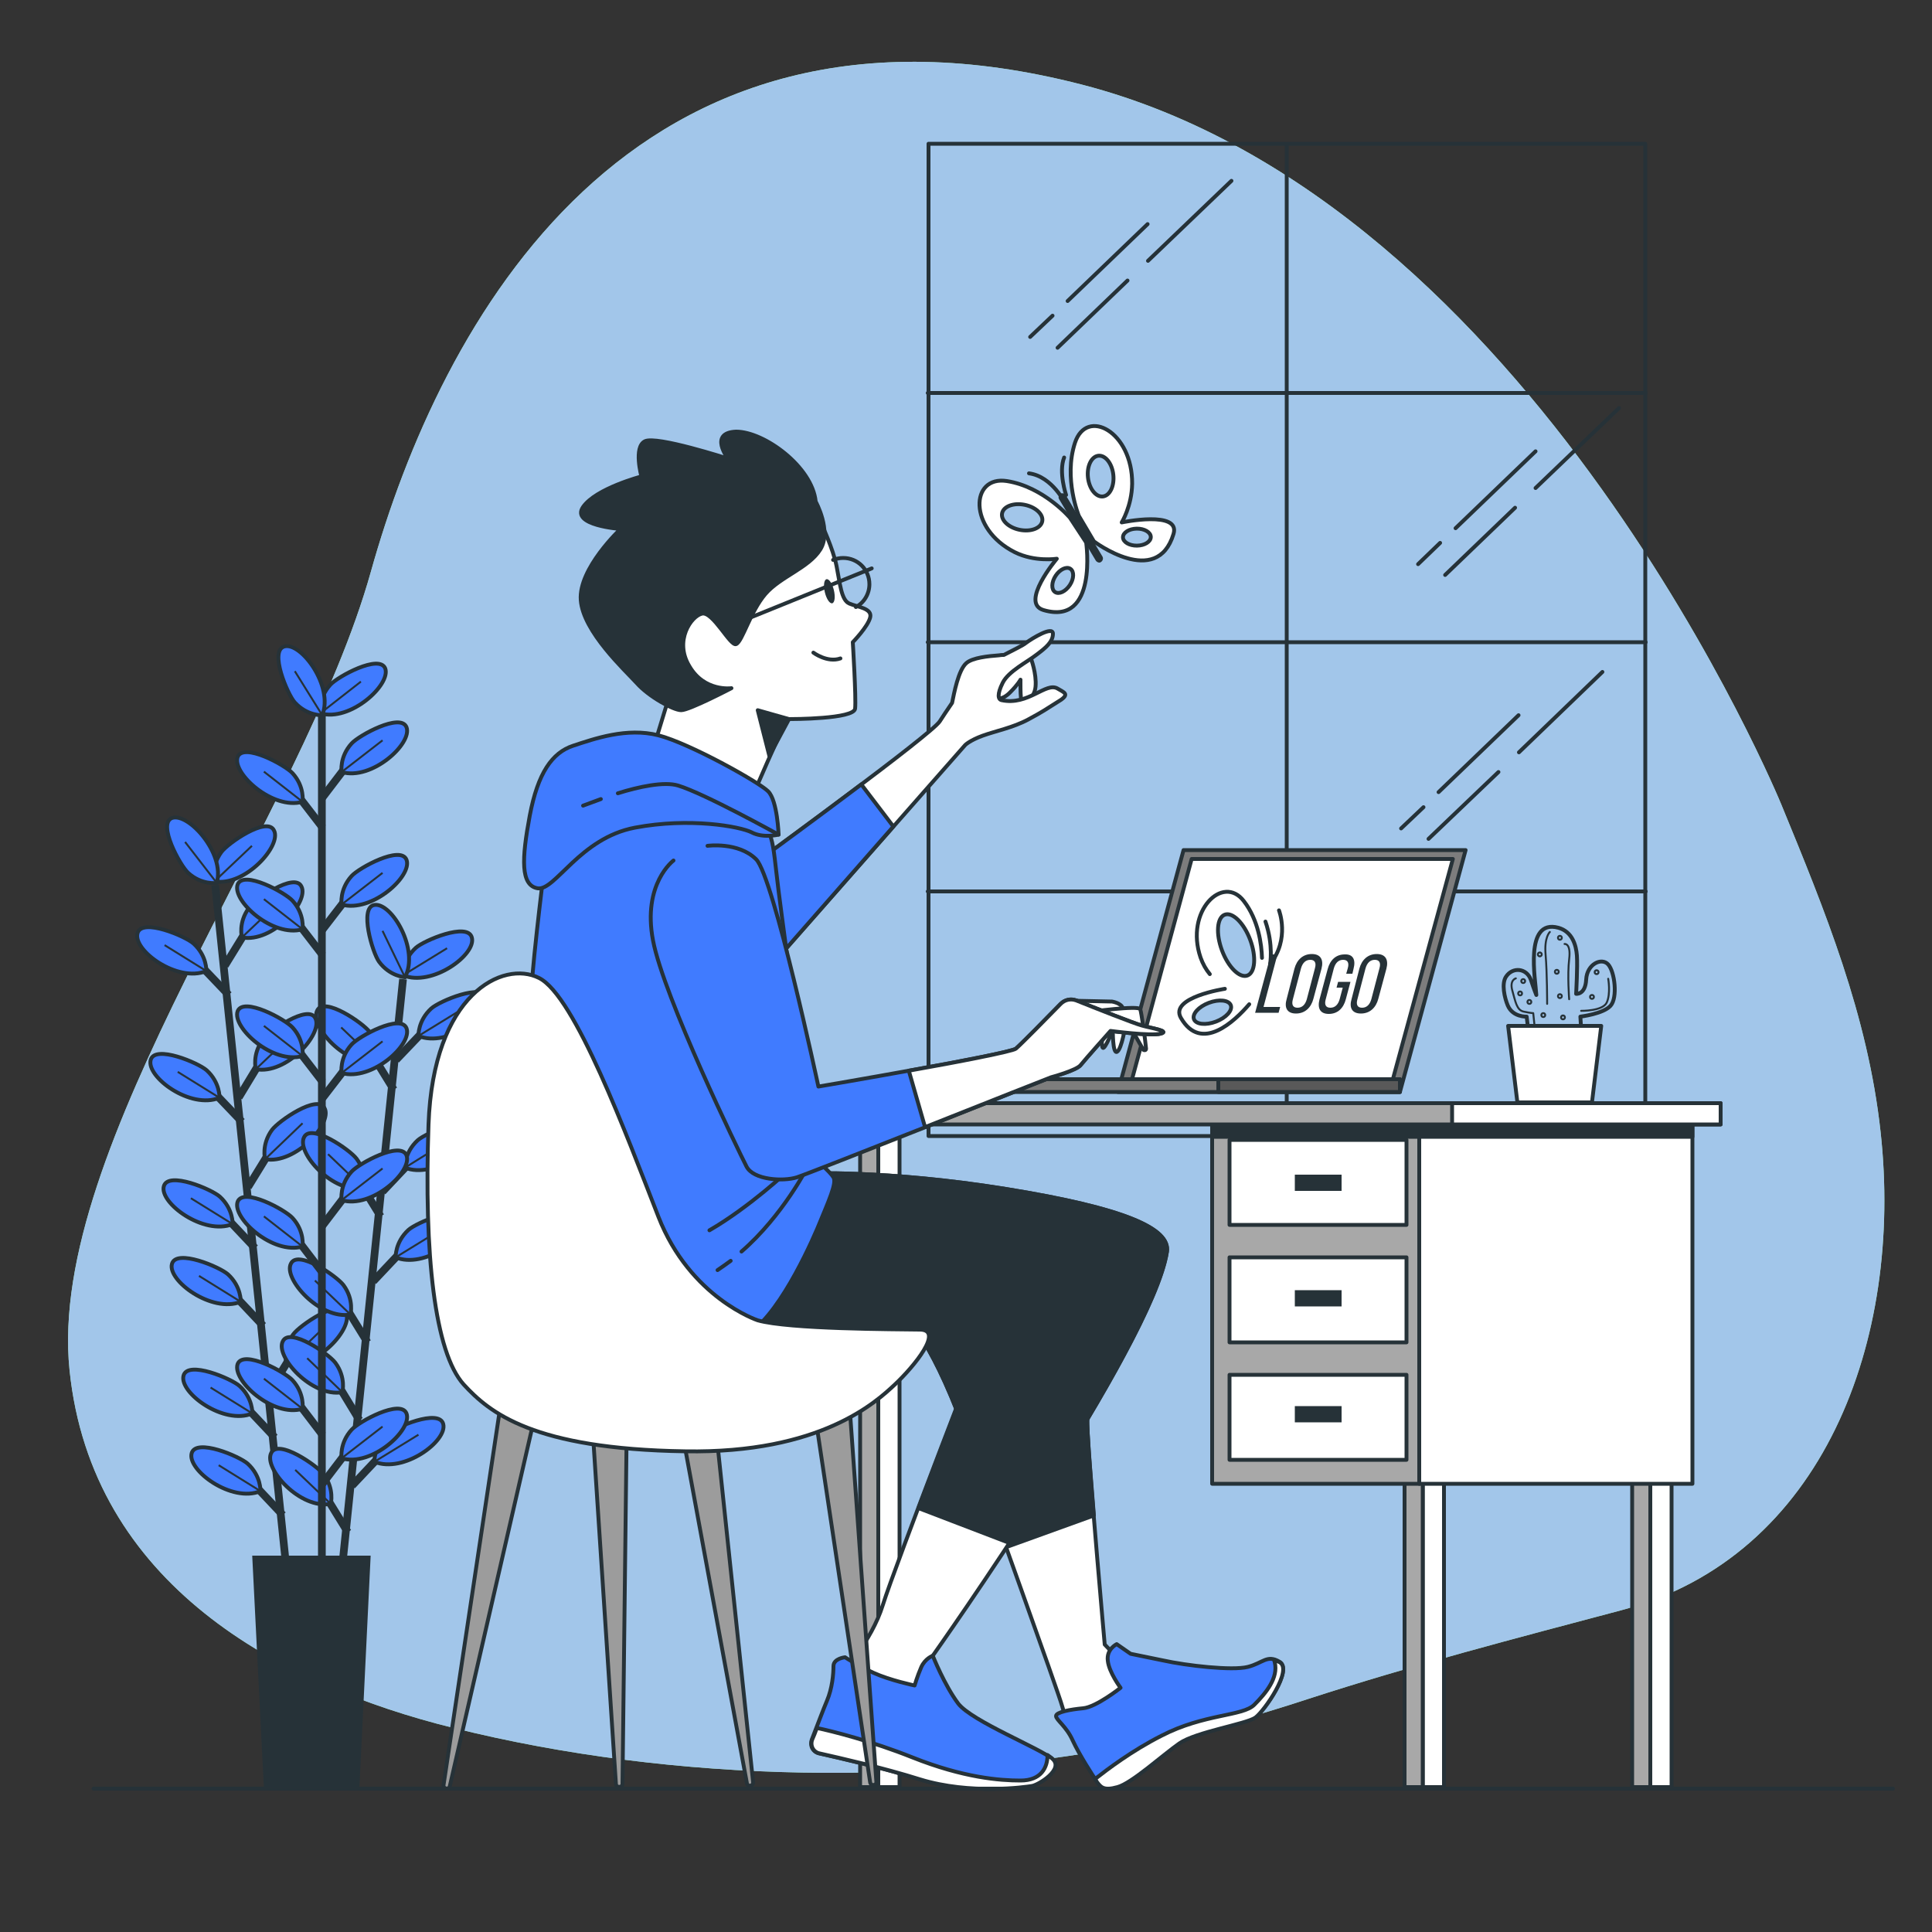 <?xml version="1.0" encoding="utf-8"?>
<!-- Generator: Adobe Illustrator 19.0.0, SVG Export Plug-In . SVG Version: 6.00 Build 0)  -->
<svg version="1.1" xmlns="http://www.w3.org/2000/svg" xmlns:xlink="http://www.w3.org/1999/xlink" x="0px" y="0px"
	 viewBox="0 0 500 500" style="enable-background:new 0 0 500 500;" xml:space="preserve">
<rect x="0" y="0" width="500" height="500" fill="#333333" stroke="none"/>
<style type="text/css">
	.st0{fill:#92E3A9;}
	.st1{fill:#A2C6EA;enable-background:new    ;}
	.st2{fill:none;stroke:#263238;stroke-linecap:round;stroke-linejoin:round;stroke-miterlimit:10;}
	.st3{fill:#A2C6EA;stroke:#263238;stroke-linecap:round;stroke-linejoin:round;stroke-miterlimit:10;}
	.st4{fill:none;stroke:#263238;stroke-width:0.5;stroke-linecap:round;stroke-linejoin:round;stroke-miterlimit:10;}
	.st5{fill:#FFFFFF;stroke:#263238;stroke-linecap:round;stroke-linejoin:round;stroke-miterlimit:10;}
	.st6{fill:none;stroke:#263238;stroke-width:2;stroke-miterlimit:10;}
	.st7{fill:#407BFF;stroke:#263238;stroke-miterlimit:10;}
	.st8{fill:none;stroke:#263238;stroke-width:0.5;stroke-miterlimit:10;}
	.st9{fill:#263238;stroke:#263238;stroke-miterlimit:10;}
	.st10{fill:#7D7D7D;stroke:#263238;stroke-linecap:round;stroke-linejoin:round;stroke-miterlimit:10;}
	.st11{fill:#263238;}
	.st12{fill:#595959;stroke:#263238;stroke-linecap:round;stroke-linejoin:round;stroke-miterlimit:10;}
	.st13{fill:#A8A8A8;stroke:#263238;stroke-linecap:round;stroke-linejoin:round;stroke-miterlimit:10;}
	.st14{fill:#263238;stroke:#263238;stroke-linecap:round;stroke-linejoin:round;stroke-miterlimit:10;}
	.st15{fill:#407BFF;stroke:#263238;stroke-linecap:round;stroke-linejoin:round;stroke-miterlimit:10;}
	.st16{fill:#9C9C9C;stroke:#263238;stroke-linecap:round;stroke-linejoin:round;stroke-miterlimit:10;}
</style>
<g id="Background_Simple">
	<g>
		<path class="st0" d="M461,208.2c0,0-64-156.1-181-186.3s-166.1,62-184,126c-17.9,63.9-84,148.6-78,206.7
			c5.7,55.3,54.1,81.4,99.4,92.6c57.5,14.3,122.8,15.3,180.5,3.5c13.7-2.8,27.2-6.6,40.6-11c27.1-8.8,53.7-15.7,81.2-23
			c52.2-13.9,72.9-70,67-123.7C483.4,262.7,472.3,235.7,461,208.2z"/>
		<path class="st1" d="M461,208.2c0,0-64-156.1-181-186.3s-166.1,62-184,126c-17.9,63.9-84,148.6-78,206.7
			c5.7,55.3,54.1,81.4,99.4,92.6c57.5,14.3,122.8,15.3,180.5,3.5c13.7-2.8,27.2-6.6,40.6-11c27.1-8.8,53.7-15.7,81.2-23
			c52.2-13.9,72.9-70,67-123.7C483.4,262.7,472.3,235.7,461,208.2z"/>
	</g>
</g>
<g id="Window">
	<g>
		<rect x="240.3" y="37.2" class="st2" width="185.5" height="256.8"/>
		<line class="st2" x1="333" y1="37.4" x2="333" y2="294.9"/>
		<line class="st2" x1="425.9" y1="166.2" x2="240.1" y2="166.2"/>
		<line class="st2" x1="425.9" y1="101.7" x2="240.1" y2="101.7"/>
		<line class="st2" x1="425.9" y1="230.7" x2="240.1" y2="230.7"/>
		<g>
			<line class="st2" x1="392.1" y1="131.4" x2="374" y2="148.8"/>
			<line class="st2" x1="419" y1="105.6" x2="397.4" y2="126.3"/>
			<line class="st2" x1="372.7" y1="140.5" x2="367" y2="146"/>
			<line class="st2" x1="397.4" y1="116.8" x2="376.7" y2="136.7"/>
		</g>
		<g>
			<line class="st2" x1="291.8" y1="72.6" x2="273.7" y2="90"/>
			<line class="st2" x1="318.7" y1="46.8" x2="297.1" y2="67.5"/>
			<line class="st2" x1="272.4" y1="81.7" x2="266.6" y2="87.2"/>
			<line class="st2" x1="297" y1="58" x2="276.3" y2="77.9"/>
		</g>
		<g>
			<line class="st2" x1="387.8" y1="199.8" x2="369.7" y2="217.1"/>
			<line class="st2" x1="414.7" y1="173.9" x2="393.1" y2="194.7"/>
			<line class="st2" x1="368.4" y1="208.9" x2="362.6" y2="214.4"/>
			<line class="st2" x1="393" y1="185.1" x2="372.3" y2="205"/>
		</g>
	</g>
</g>
<g id="Plants_2">
	<g>
		<g>
			<path class="st3" d="M395.9,269.8l-0.8-6.7c0,0-3.6,0.2-4.9-2.9c-0.8-1.9-1.7-5.7-0.4-7.5c1.7-2.5,5.3-2.2,6.4,0.9
				c0.9,2.7,1.4,3.9,1.4,3.9c-0.2-3.9-3.2-19.8,5.7-17.4c3.6,1,4.6,4.5,4.8,7.2c0.2,2.8-0.2,9.9-0.2,9.9s2.4,0.3,2.6-3.7
				c0.2-4,4-5.8,5.7-3.9c1.7,1.9,2.5,8.6,0.6,10.7c-1.9,2.1-7.8,2.8-7.8,2.8l0.4,6.7L395.9,269.8z"/>
			<path class="st4" d="M401.1,241.2c0,0-1.5,1.3-1.1,5.9c0.4,4.6,0.4,12.7,0.4,12.7"/>
			<path class="st4" d="M404.9,244.3c0,0,1.7-0.3,1.2,3.9c-0.5,4.2,0,10.4,0,10.4"/>
			<path class="st4" d="M392.3,253.2c0,0-1.7,0.4-0.9,3.2c0.8,2.8,1.1,5,2.9,5.4c1.9,0.4,2.5,0.4,2.5,0.4l0.3,2.9"/>
			<path class="st4" d="M409.2,261.6c0,0,5.5,0.1,6.6-2.1c1.1-2.3,0.4-6.2,0.4-6.2"/>
			<circle class="st4" cx="394.2" cy="253.9" r="0.5"/>
			<circle class="st4" cx="395.8" cy="259.3" r="0.5"/>
			<circle class="st4" cx="393.4" cy="257.1" r="0.5"/>
			<circle class="st4" cx="402.9" cy="251.5" r="0.5"/>
			<circle class="st4" cx="398.5" cy="247" r="0.5"/>
			<circle class="st4" cx="404.5" cy="263.3" r="0.5"/>
			<circle class="st4" cx="399.4" cy="262.7" r="0.5"/>
			<circle class="st4" cx="403.7" cy="242.7" r="0.5"/>
			<circle class="st4" cx="413.2" cy="251.6" r="0.5"/>
			<circle class="st4" cx="412" cy="258" r="0.5"/>
			<circle class="st4" cx="403.7" cy="257.8" r="0.5"/>
		</g>
		<polygon class="st5" points="414.4,265.5 390.3,265.5 392.7,285.3 412,285.3 		"/>
	</g>
</g>
<g id="Plants_1">
	<g>
		<g>
			<line class="st6" x1="55.7" y1="229.1" x2="74.1" y2="405.8"/>
			<g>
				<g>
					<line class="st6" x1="71.1" y1="372" x2="62.8" y2="363.2"/>
					<path class="st7" d="M65.3,365.8c0,0,0.2-3.9-3.3-7.1c-2.1-1.9-13.4-6.7-14.5-2.7C46.3,360.4,57.9,368.9,65.3,365.8z"/>
					<line class="st8" x1="65.3" y1="365.8" x2="54.5" y2="359.1"/>
				</g>
				<g>
					<line class="st6" x1="73.2" y1="392.1" x2="64.9" y2="383.3"/>
					<path class="st7" d="M67.4,385.9c0,0,0.2-3.9-3.3-7.1c-2.1-1.9-13.4-6.7-14.5-2.7C48.4,380.5,60,389,67.4,385.9z"/>
					<line class="st8" x1="67.4" y1="385.9" x2="56.6" y2="379.2"/>
				</g>
				<g>
					<line class="st6" x1="66" y1="323" x2="57.6" y2="314.1"/>
					<path class="st7" d="M60.2,316.8c0,0,0.2-3.9-3.3-7.1c-2.1-1.9-13.4-6.7-14.5-2.7C41.2,311.3,52.7,319.8,60.2,316.8z"/>
					<line class="st8" x1="60.2" y1="316.8" x2="49.4" y2="310.1"/>
				</g>
				<g>
					<line class="st6" x1="68.1" y1="343.1" x2="59.7" y2="334.2"/>
					<path class="st7" d="M62.3,336.9c0,0,0.2-3.9-3.3-7.1c-2.1-1.9-13.4-6.7-14.5-2.7C43.3,331.4,54.8,339.9,62.3,336.9z"/>
					<line class="st8" x1="62.3" y1="336.9" x2="51.5" y2="330.2"/>
				</g>
				<g>
					<line class="st6" x1="62.6" y1="290.3" x2="54.2" y2="281.5"/>
					<path class="st7" d="M56.8,284.1c0,0,0.2-3.9-3.3-7.1c-2.1-1.9-13.4-6.7-14.5-2.7C37.8,278.7,49.3,287.2,56.8,284.1z"/>
					<line class="st8" x1="56.8" y1="284.1" x2="46" y2="277.4"/>
				</g>
				<g>
					<line class="st6" x1="59.2" y1="257.5" x2="50.8" y2="248.7"/>
					<path class="st7" d="M53.4,251.3c0,0,0.2-3.9-3.3-7.1c-2.1-1.9-13.4-6.7-14.5-2.7C34.3,245.9,45.9,254.4,53.4,251.3z"/>
					<line class="st8" x1="53.4" y1="251.3" x2="42.6" y2="244.6"/>
				</g>
				<g>
					<line class="st6" x1="69.7" y1="360.1" x2="76.1" y2="349.7"/>
					<path class="st7" d="M74.1,352.9c0,0-1-3.8,1.8-7.6c1.7-2.3,11.8-9.3,13.6-5.6C91.6,343.6,82,354.3,74.1,352.9z"/>
					<line class="st8" x1="74.1" y1="352.9" x2="83.8" y2="343.6"/>
				</g>
				<g>
					<line class="st6" x1="64.2" y1="307.2" x2="70.6" y2="296.8"/>
					<path class="st7" d="M68.6,300c0,0-1-3.8,1.8-7.6c1.7-2.3,11.8-9.3,13.6-5.6C86.1,290.7,76.5,301.4,68.6,300z"/>
					<line class="st8" x1="68.6" y1="300" x2="78.3" y2="290.7"/>
				</g>
				<g>
					<line class="st6" x1="61.8" y1="284" x2="68.1" y2="273.6"/>
					<path class="st7" d="M66.2,276.7c0,0-1-3.8,1.8-7.6c1.7-2.3,11.8-9.3,13.6-5.6C83.7,267.5,74.1,278.2,66.2,276.7z"/>
					<line class="st8" x1="66.2" y1="276.7" x2="75.9" y2="267.5"/>
				</g>
				<g>
					<line class="st6" x1="58.2" y1="249.9" x2="64.6" y2="239.5"/>
					<path class="st7" d="M62.6,242.6c0,0-1-3.8,1.8-7.6c1.7-2.3,11.8-9.3,13.6-5.6C80.1,233.4,70.5,244.1,62.6,242.6z"/>
					<line class="st8" x1="62.6" y1="242.6" x2="72.3" y2="233.4"/>
					<path class="st7" d="M55.5,228.1c0,0-1-3.8,1.8-7.6c1.7-2.3,11.8-9.3,13.6-5.6C73,218.8,63.4,229.5,55.5,228.1z"/>
					<line class="st8" x1="55.5" y1="228.1" x2="65.2" y2="218.9"/>
					<path class="st7" d="M56.1,228.5c0,0-3.9,0.6-7.4-2.6c-2.1-1.9-8-12.7-4.2-14.2C48.7,210.2,58.3,220.8,56.1,228.5z"/>
					<line class="st8" x1="56.1" y1="228.5" x2="47.9" y2="217.9"/>
				</g>
			</g>
		</g>
		<g>
			<line class="st6" x1="104.3" y1="253.4" x2="86" y2="430.2"/>
			<g>
				<g>
					<line class="st6" x1="90" y1="396.5" x2="83.6" y2="386.1"/>
					<path class="st7" d="M85.6,389.2c0,0,1-3.8-1.8-7.6c-1.7-2.3-11.8-9.3-13.6-5.6C68.1,380,77.7,390.7,85.6,389.2z"/>
					<line class="st8" x1="85.6" y1="389.2" x2="76.4" y2="380.4"/>
				</g>
				<g>
					<line class="st6" x1="95.1" y1="347.4" x2="88.7" y2="337"/>
					<path class="st7" d="M90.7,340.2c0,0,1-3.8-1.8-7.6c-1.7-2.3-11.8-9.3-13.6-5.6C73.2,330.9,82.8,341.6,90.7,340.2z"/>
					<line class="st8" x1="90.7" y1="340.2" x2="81.5" y2="331.4"/>
				</g>
				<g>
					<line class="st6" x1="93" y1="367.5" x2="86.7" y2="357.1"/>
					<path class="st7" d="M88.6,360.3c0,0,1-3.8-1.8-7.6c-1.7-2.3-11.8-9.3-13.6-5.6C71.1,351,80.7,361.7,88.6,360.3z"/>
					<line class="st8" x1="88.6" y1="360.3" x2="79.5" y2="351.5"/>
				</g>
				<g>
					<line class="st6" x1="98.5" y1="314.8" x2="92.1" y2="304.4"/>
					<path class="st7" d="M94.1,307.5c0,0,1-3.8-1.8-7.6c-1.7-2.3-11.8-9.3-13.6-5.6C76.6,298.3,86.2,309,94.1,307.5z"/>
					<line class="st8" x1="94.1" y1="307.5" x2="84.9" y2="298.7"/>
				</g>
				<g>
					<line class="st6" x1="101.9" y1="282" x2="95.5" y2="271.6"/>
					<path class="st7" d="M97.5,274.7c0,0,1-3.8-1.8-7.6c-1.7-2.3-11.8-9.3-13.6-5.6C80,265.5,89.6,276.2,97.5,274.7z"/>
					<line class="st8" x1="97.5" y1="274.7" x2="88.3" y2="265.9"/>
				</g>
				<g>
					<line class="st6" x1="91.1" y1="384.5" x2="99.4" y2="375.7"/>
					<path class="st7" d="M96.9,378.3c0,0-0.2-3.9,3.3-7.1c2.1-1.9,13.4-6.7,14.5-2.7C115.9,372.9,104.4,381.4,96.9,378.3z"/>
					<line class="st8" x1="96.9" y1="378.3" x2="108.3" y2="371.3"/>
				</g>
				<g>
					<line class="st6" x1="96.6" y1="331.6" x2="104.9" y2="322.8"/>
					<path class="st7" d="M102.4,325.4c0,0-0.2-3.9,3.3-7.1c2.1-1.9,13.4-6.7,14.5-2.7C121.4,320,109.8,328.5,102.4,325.4z"/>
					<line class="st8" x1="102.4" y1="325.4" x2="113.8" y2="318.4"/>
				</g>
				<g>
					<line class="st6" x1="99" y1="308.4" x2="107.3" y2="299.6"/>
					<path class="st7" d="M104.8,302.2c0,0-0.2-3.9,3.3-7.1c2.1-1.9,13.4-6.7,14.5-2.7C123.8,296.7,112.3,305.2,104.8,302.2z"/>
					<line class="st8" x1="104.8" y1="302.2" x2="116.2" y2="295.1"/>
				</g>
				<g>
					<line class="st6" x1="102.5" y1="274.3" x2="110.9" y2="265.5"/>
					<path class="st7" d="M108.3,268.1c0,0-0.2-3.9,3.3-7.1c2.1-1.9,13.4-6.7,14.5-2.7C127.3,262.7,115.8,271.2,108.3,268.1z"/>
					<line class="st8" x1="108.3" y1="268.1" x2="119.7" y2="261.1"/>
					<path class="st7" d="M104.3,252.4c0,0-0.2-3.9,3.3-7.1c2.1-1.9,13.4-6.7,14.5-2.7C123.4,247,111.8,255.5,104.3,252.4z"/>
					<line class="st8" x1="104.3" y1="252.4" x2="115.7" y2="245.4"/>
					<path class="st7" d="M104.8,252.9c0,0-3.9-0.2-6.7-4c-1.7-2.3-5.2-14.1-1.2-14.7C101.4,233.5,108.6,245.9,104.8,252.9z"/>
					<line class="st8" x1="104.8" y1="252.9" x2="99" y2="240.9"/>
				</g>
			</g>
		</g>
		<line class="st6" x1="83.3" y1="181.5" x2="83.3" y2="405"/>
		<g>
			<g>
				<line class="st6" x1="83.5" y1="371.4" x2="76.1" y2="361.7"/>
				<path class="st7" d="M78.3,364.6c0,0,0.6-3.9-2.6-7.4c-1.9-2.1-12.7-8-14.2-4.2C60,357.2,70.6,366.9,78.3,364.6z"/>
				<line class="st8" x1="78.3" y1="364.6" x2="68.3" y2="356.8"/>
			</g>
			<g>
				<line class="st6" x1="83.5" y1="329.4" x2="76.1" y2="319.7"/>
				<path class="st7" d="M78.3,322.6c0,0,0.6-3.9-2.6-7.4c-1.9-2.1-12.7-8-14.2-4.2C60,315.2,70.6,324.8,78.3,322.6z"/>
				<line class="st8" x1="78.3" y1="322.6" x2="68.3" y2="314.8"/>
			</g>
			<g>
				<line class="st6" x1="83.5" y1="280" x2="76.1" y2="270.4"/>
				<path class="st7" d="M78.3,273.3c0,0,0.6-3.9-2.6-7.4c-1.9-2.1-12.7-8-14.2-4.2C60,265.9,70.6,275.5,78.3,273.3z"/>
				<line class="st8" x1="78.3" y1="273.3" x2="68.3" y2="265.5"/>
			</g>
			<g>
				<line class="st6" x1="83.5" y1="247.2" x2="76.1" y2="237.6"/>
				<path class="st7" d="M78.3,240.5c0,0,0.6-3.9-2.6-7.4c-1.9-2.1-12.7-8-14.2-4.2C60,233.1,70.6,242.7,78.3,240.5z"/>
				<line class="st8" x1="78.3" y1="240.5" x2="68.3" y2="232.7"/>
			</g>
			<g>
				<line class="st6" x1="83.5" y1="214.2" x2="76.1" y2="204.6"/>
				<path class="st7" d="M78.3,207.5c0,0,0.6-3.9-2.6-7.4c-1.9-2.1-12.7-8-14.2-4.2C60,200.1,70.6,209.7,78.3,207.5z"/>
				<line class="st8" x1="78.3" y1="207.5" x2="68.3" y2="199.7"/>
			</g>
			<g>
				<line class="st6" x1="83.3" y1="384.2" x2="90.7" y2="374.5"/>
				<path class="st7" d="M88.4,377.4c0,0-0.6-3.9,2.6-7.4c1.9-2.1,12.7-8,14.2-4.2C106.8,370,96.2,379.7,88.4,377.4z"/>
				<line class="st8" x1="88.4" y1="377.4" x2="99" y2="369.2"/>
			</g>
			<g>
				<line class="st6" x1="83.3" y1="317.4" x2="90.7" y2="307.7"/>
				<path class="st7" d="M88.4,310.6c0,0-0.6-3.9,2.6-7.4c1.9-2.1,12.7-8,14.2-4.2C106.8,303.2,96.2,312.9,88.4,310.6z"/>
				<line class="st8" x1="88.4" y1="310.6" x2="99" y2="302.4"/>
			</g>
			<g>
				<line class="st6" x1="83.3" y1="284.4" x2="90.7" y2="274.8"/>
				<path class="st7" d="M88.4,277.7c0,0-0.6-3.9,2.6-7.4c1.9-2.1,12.7-8,14.2-4.2C106.8,270.3,96.2,279.9,88.4,277.7z"/>
				<line class="st8" x1="88.4" y1="277.7" x2="99" y2="269.5"/>
			</g>
			<g>
				<line class="st6" x1="83.3" y1="240.8" x2="90.7" y2="231.2"/>
				<path class="st7" d="M88.4,234.1c0,0-0.6-3.9,2.6-7.4c1.9-2.1,12.7-8,14.2-4.2C106.8,226.7,96.2,236.3,88.4,234.1z"/>
				<line class="st8" x1="88.4" y1="234.1" x2="99" y2="225.9"/>
			</g>
			<g>
				<line class="st6" x1="83.3" y1="206.6" x2="90.7" y2="196.9"/>
				<path class="st7" d="M88.4,199.8c0,0-0.6-3.9,2.6-7.4c1.9-2.1,12.7-8,14.2-4.2C106.8,192.4,96.2,202.1,88.4,199.8z"/>
				<line class="st8" x1="88.4" y1="199.8" x2="99" y2="191.6"/>
				<path class="st7" d="M82.9,184.6c0,0-0.6-3.9,2.6-7.4c1.9-2.1,12.7-8,14.2-4.2C101.2,177.2,90.6,186.9,82.9,184.6z"/>
				<line class="st8" x1="82.9" y1="184.6" x2="93.4" y2="176.4"/>
				<path class="st7" d="M83.4,185.1c0,0-3.9,0.2-7.1-3.3c-1.9-2.1-6.7-13.4-2.7-14.5C77.9,166.1,86.4,177.6,83.4,185.1z"/>
				<line class="st8" x1="83.4" y1="185.1" x2="76.3" y2="173.7"/>
			</g>
		</g>
		<polygon class="st9" points="92.5,462.9 68.8,462.9 65.8,403.1 95.4,403.1 		"/>
	</g>
</g>
<g id="Device">
	<g>
		<polygon class="st10" points="306.3,220 379.3,220 362.3,282.6 289.3,282.6 		"/>
		<polygon class="st5" points="308.4,222.3 376,222.3 360.2,280.3 292.7,280.3 		"/>
		<g>
			<g>
				<path class="st11" d="M324.8,262.2l4.1-15.2h1.7l-3.6,13.6h4.3l-0.4,1.5H324.8z"/>
				<path class="st11" d="M335,250.7c0.6-2.3,2.2-3.8,4.5-3.8c2.3,0,3.1,1.5,2.5,3.8l-2.1,7.8c-0.6,2.3-2.2,3.8-4.5,3.8
					c-2.3,0-3.1-1.5-2.4-3.8L335,250.7z M334.6,258.6c-0.4,1.4,0,2.2,1.2,2.2c1.2,0,2-0.8,2.4-2.2l2.1-8c0.4-1.4,0-2.2-1.2-2.2
					c-1.2,0-2,0.8-2.4,2.2L334.6,258.6z"/>
				<path class="st11" d="M350.3,250.7L350,252h-1.6l0.4-1.4c0.4-1.4,0-2.2-1.2-2.2c-1.2,0-2,0.8-2.4,2.2l-2.1,8
					c-0.4,1.4,0,2.2,1.2,2.2c1.2,0,2-0.8,2.4-2.2l0.8-3h-1.6l0.4-1.5h3.2l-1.2,4.5c-0.6,2.3-2.1,3.8-4.4,3.8c-2.3,0-3-1.5-2.4-3.8
					l2.1-7.8c0.6-2.3,2.1-3.8,4.4-3.8C350.2,246.9,350.9,248.4,350.3,250.7z"/>
				<path class="st11" d="M351.8,250.7c0.6-2.3,2.2-3.8,4.5-3.8c2.3,0,3.1,1.5,2.5,3.8l-2.1,7.8c-0.6,2.3-2.2,3.8-4.5,3.8
					c-2.3,0-3.1-1.5-2.4-3.8L351.8,250.7z M351.3,258.6c-0.4,1.4,0,2.2,1.2,2.2c1.2,0,2-0.8,2.4-2.2l2.1-8c0.4-1.4,0-2.2-1.2-2.2
					c-1.2,0-2,0.8-2.4,2.2L351.3,258.6z"/>
			</g>
			<path class="st2" d="M326.6,247.9c-0.1-3.4-0.9-9.8-4.7-14.7c-5.4-7.1-15.3,2.6-11.2,14.6c0.6,1.7,1.4,3.1,2.4,4.3"/>
			<path class="st2" d="M317,255.9c0,0-14.4,2.2-11.4,7.5c5.3,9.2,14,0.8,17.7-3.5"/>
			
				<ellipse transform="matrix(0.937 -0.349 0.349 0.937 -65.249 126.953)" class="st3" cx="319.9" cy="244.7" rx="3.9" ry="8.4"/>
			
				<ellipse transform="matrix(-0.935 0.355 -0.355 -0.935 700.197 395.31)" class="st3" cx="313.9" cy="261.8" rx="5.1" ry="2.6"/>
			<path class="st2" d="M331,235.6c0,0,2.9,7.4-2.3,13.9c0,0,0.9-4.8-1.2-11"/>
		</g>
		<rect x="260" y="279.3" class="st10" width="102.3" height="3.3"/>
		<rect x="315.3" y="279.3" class="st12" width="47" height="3.3"/>
	</g>
</g>
<g id="Table">
	<g>
		<g>
			<rect x="227.3" y="287.9" class="st5" width="5.5" height="174.6"/>
			<rect x="222.6" y="287.9" class="st13" width="4.7" height="174.6"/>
		</g>
		<g>
			<rect x="368.2" y="379.3" class="st5" width="5.5" height="83.2"/>
			<rect x="363.5" y="379.3" class="st13" width="4.7" height="83.2"/>
		</g>
		<g>
			<g>
				<rect x="427.1" y="379.3" class="st5" width="5.5" height="83.2"/>
				<rect x="422.4" y="379.3" class="st13" width="4.7" height="83.2"/>
			</g>
			<g>
				<rect x="313.7" y="289.6" class="st13" width="53.7" height="94.4"/>
				<rect x="367.3" y="289.6" class="st5" width="70.7" height="94.4"/>
				<polygon class="st14" points="367.3,289.6 313.7,289.6 313.7,294.2 367.3,294.2 438,294.2 438,289.6 				"/>
				<g>
					<rect x="318.2" y="295" class="st5" width="45.8" height="22"/>
					<rect x="335.1" y="304" class="st11" width="12.1" height="4.2"/>
				</g>
				<g>
					<rect x="318.2" y="325.4" class="st5" width="45.8" height="22"/>
					<rect x="335.1" y="333.9" class="st11" width="12.1" height="4.2"/>
				</g>
				<g>
					<rect x="318.2" y="355.8" class="st5" width="45.8" height="22"/>
					<rect x="335.1" y="363.9" class="st11" width="12.1" height="4.2"/>
				</g>
			</g>
			<g>
				<rect x="215" y="285.5" class="st13" width="230.3" height="5.5"/>
				<rect x="375.8" y="285.5" class="st5" width="69.5" height="5.5"/>
			</g>
		</g>
	</g>
</g>
<g id="Character">
	<g>
		<g>
			<path class="st5" d="M234.5,341.4c0,0,6.9,4.8,17,34.1c3.4,9.8,22.4,62.4,23.4,66.1c1,3.7,3,8,6,8s14-14,12.7-15.7
				c-1.3-1.7-7.7-8.3-7.7-8.3s-3.8-42.6-4.4-54.6c-0.7-12,2.1-26.5-4.3-36.1c-6.3-9.7-34.3,0.3-34.3,0.3L234.5,341.4z"/>
			<g>
				<path class="st15" d="M289,425.5c0,0-2.7,1.3-2.3,4.3c0.3,3,3.3,7,3.3,7s-6.3,5-9.7,5.3c-3.3,0.3-7,1-7,2s2.7,2.7,4.3,6.3
					c1.7,3.7,5.3,9.3,6.3,10.7c1,1.3,1.7,2.3,5.3,1.3c3.7-1,11.7-8.3,16-11.3c4.3-3,17.3-5,19.7-6.7c2.3-1.7,9.7-12.3,6.3-14.3
					c-3.3-2-4.3,0.3-8.3,1.3s-15.7-0.3-22-1.7c-6.3-1.3-8.3-1.7-8.3-1.7L289,425.5z"/>
				<path class="st5" d="M283.4,460.4c0.2,0.3,0.4,0.6,0.5,0.8c1,1.3,1.7,2.3,5.3,1.3c3.7-1,11.7-8.3,16-11.3c4.3-3,17.3-5,19.7-6.7
					c2.3-1.7,9.7-12.3,6.3-14.3c-0.6-0.3-1.1-0.5-1.5-0.7c0.1,0.2,0.1,0.4,0.2,0.7c1,4-2.3,8-5.3,11s-13,2.3-24,8
					C292.9,453.1,286.6,457.9,283.4,460.4z"/>
			</g>
			<path class="st14" d="M283.1,392.2c-0.7-8.8-1.4-17-1.6-21.2c-0.7-12,2.1-26.5-4.3-36.1c-6.3-9.7-34.3,0.3-34.3,0.3l-8.4,6.2
				c0,0,6.9,4.8,17,34.1c1.3,3.7,4.9,13.7,8.9,24.9L283.1,392.2z"/>
		</g>
		<g>
			<g>
				<path class="st5" d="M266.8,170.4c0,0,1.5,3.9,1.2,7.3c-0.3,3.3-3.3,4.8-3.6,3.9c-0.3-0.9-0.3-3.3-0.3-4.5c0-1.2,0-1.2,0-1.2
					s-0.6,1.2-2.7,3.3s-3.3,1.5-4.2,1.5s-1.2-3,0.3-5.1C258.9,173.4,263.8,168.6,266.8,170.4z"/>
				<path class="st5" d="M273.7,178.2c-3-1.8-7.6,4.5-14.5,3c-0.9-0.2-1.2-1.5,0.3-4.5c1.5-3,6.4-5.4,8.8-7.3
					c2.4-1.8,4.2-3.3,4.2-5.4c0-2.1-5.4,1.2-7,2.4c-0.7,0.6-3.2,1.8-5.7,3.1c-0.4,0-0.8,0-1.3,0.1c-2.7,0.2-6.8,0.6-8.4,2
					c-2.1,1.8-3.2,7.9-3.7,10.3c-1.3,1.9-2.5,3.7-3.2,4.8c-2.1,3.3-44.8,34.5-44.8,34.5l3,26.6l48.4-55c0,0,1.2-1.2,4.5-2.4
					c3.3-1.2,7.9-2.1,11.8-4.2c3.9-2.1,4.2-2.4,8.5-5.1C276.7,179.6,275.4,179.2,273.7,178.2z"/>
				<path class="st15" d="M222.9,203c-11.8,8.9-24.4,18.1-24.4,18.1l3,26.6l29.7-33.8L222.9,203z"/>
			</g>
			<g>
				<path class="st5" d="M208,303.7c0,0,21.3-1,52.3,4S302.9,318,302,324c-3.8,24.3-60.6,104.5-60.6,104.5l1,11.3c0,0-2,2.7-9,3
					c-7,0.3-15.7-9.7-15.7-9.7s7.8-8.1,10.8-17.8c3-9.7,27.1-72,27.1-72s-31.7,7-66.7,0.7S208,303.7,208,303.7z"/>
				<path class="st14" d="M260.3,307.7c-31-5-52.3-4-52.3-4s-54,34-19,40.3c35,6.3,66.7-0.7,66.7-0.7s-10,26-18,47l23.5,9
					c16.8-25.5,38.5-60.6,40.8-75.4C302.9,318,291.3,312.7,260.3,307.7z"/>
				<g>
					<path class="st15" d="M241.4,428.5c0,0-2,0.7-3,3c-1,2.3-1.7,4.7-1.7,4.7s-6.3-1.3-10.7-3.3c-4.3-2-7.3-4-7.3-4s-3,0.3-3,2.3
						s-0.3,5.7-1.7,9c-0.9,2.1-2.7,6.9-3.9,10c-0.6,1.6,0.3,3.3,2,3.6c5.3,1.2,16.4,3.7,25.9,6.7c13,4,27.3,2,29,1.7
						c1.7-0.3,8.3-4.3,5.3-7c-3-2.7-20.7-9.7-24.3-14.3C244.4,436.1,241.4,428.5,241.4,428.5z"/>
					<path class="st5" d="M271.1,454.2c0,3.3-1.7,6.6-7,6.6c-5.3,0-14.7-0.7-28-6c-10.5-4.2-20.8-6.8-24.7-7.6
						c-0.4,1.1-0.8,2.1-1.2,3c-0.6,1.6,0.3,3.3,2,3.6c5.3,1.2,16.4,3.7,25.9,6.7c13,4,27.3,2,29,1.7c1.7-0.3,8.3-4.3,5.3-7
						C272.1,454.9,271.6,454.6,271.1,454.2z"/>
				</g>
			</g>
			<g>
				<path class="st15" d="M140.7,226c0,0-3.6,28.7-3.3,34.2c0.3,5.4,4.2,52.3,5.1,62.6c0.9,10.3,5.1,19.4,12.7,21.2
					c7.6,1.8,27.2,4.5,35.7,2.4c8.5-2.1,17.5-21.2,20.6-28.4c3-7.3,5.1-11.8,4.2-13.3c-0.9-1.5-4.8-4.8-4.8-4.8s-7.6-55-9.4-69.3
					c-1.8-14.2-0.9-15.4-7.6-20.9C187.2,204.2,152.8,199.7,140.7,226z"/>
				<path class="st2" d="M189.1,326.3c-1.1,0.8-2.2,1.6-3.4,2.4"/>
				<path class="st2" d="M209,302c0,0-6.4,12.6-17.1,21.9"/>
				<path class="st2" d="M204.3,302.7c0,0-10.3,9.7-20.7,15.7"/>
			</g>
			<g>
				<g>
					<path class="st5" d="M212.6,135.6c0,0,3,6.4,3.9,10.9c0.9,4.5,1.2,8.8,3.3,9.7s6,1.2,5.4,3.6c-0.6,2.4-4.5,6.4-4.5,6.4
						s0.9,14.5,0.6,17.2c-0.3,2.7-16.3,2.7-17.2,2.7c-0.9,0-10,21.5-10,21.5l-25.4-12.7l4.8-15.7c0,0-7.9-15.1-8.5-21.8
						c-0.6-6.7,14.8-18.8,23.6-21.5C197.5,133.2,212.6,135.6,212.6,135.6z"/>
					<polygon class="st14" points="204.2,186.1 196.1,183.8 199.1,195.6 					"/>
					
						<ellipse transform="matrix(0.973 -0.233 0.233 0.973 -29.719 54.122)" class="st11" cx="214.5" cy="153" rx="1.2" ry="3.2"/>
					<path class="st2" d="M210.5,168.9c0,0,3.6,2.7,7,1.5"/>
				</g>
				<path class="st14" d="M211.1,129.8c0,0,4.2,7.6,1.2,12.4c-3,4.8-10.3,7-14.2,11.5c-3.9,4.5-6,12.4-7.6,13
					c-1.5,0.6-6-8.5-8.8-7.9s-7.3,7-3.3,13.6c3.9,6.7,10.9,5.7,10.9,5.7s-10.9,5.7-13,5.7c-2.1,0-8.5-3.6-11.5-7
					c-3-3.3-13.9-13.3-14.5-21.5s10.3-18.4,10.3-18.4s-13-0.9-9.7-5.7c3.3-4.8,15.1-7.9,15.1-7.9s-2.1-7.6,0.9-9.1
					c3-1.5,21.5,4.5,21.5,4.5s-5.1-6.7,2.1-7C197.8,111.7,210.2,120.8,211.1,129.8z"/>
				<g>
					<line class="st2" x1="187.1" y1="162.7" x2="225.6" y2="147.1"/>
					<path class="st2" d="M215.6,144.9c0.8-0.3,1.7-0.5,2.6-0.5c3.8,0,6.8,3,6.8,6.8c0,2.5-1.4,4.8-3.5,5.9"/>
				</g>
			</g>
			<g>
				<path class="st15" d="M201.5,216c0,0-0.3-8.8-2.7-11.2c-2.4-2.4-20.3-12.4-28.4-14.5c-8.2-2.1-16.6,0.9-22.1,2.7
					c-5.4,1.8-9.1,7-11.2,18.1c-2.1,11.2-2.4,18.1,2.1,18.8c4.5,0.6,10.9-13,25.1-15.7c14.2-2.7,27.2-0.3,30.2,1.2
					C197.5,217,201.5,216,201.5,216z"/>
				<path class="st2" d="M155.5,206.8c-2.7,1-4.6,1.7-4.6,1.7"/>
				<path class="st2" d="M201.5,216c0,0-19.1-10.6-26-12.7c-3.6-1.1-10.2,0.3-15.6,2"/>
			</g>
			<g>
				<path class="st5" d="M291.3,265.2c0,0-1,6.3-2.2,7c-1.2,0.7-1.1-5.8-1.1-5.8s-1.4,3.8-2.3,4.7c-0.9,0.9-0.4-3.9-0.4-3.9l1-4.5
					L291.3,265.2z"/>
				<path class="st5" d="M278.5,259l9.3,0.2c0,0,2.5,0.4,2.8,1.8s1.8,4.6,1.8,4.6l-14.4-4.2L278.5,259z"/>
				<path class="st5" d="M281.8,261.9c0,0,13-1.8,13.3-0.7c0.3,0.8,1.3,7.9,1.5,10.2c0,0.4-0.4,0.5-0.7,0.3l-3.6-6.3l-9.8,0.7
					C282.5,266.1,279.7,263.7,281.8,261.9z"/>
				<path class="st15" d="M174.3,222.7c0,0-8.1,6-5.3,20.7c2.8,14.7,22.4,55,24.2,58.5c1.8,3.5,9.5,3.9,13,2.8
					c3.5-1.1,65.8-25.9,65.8-25.9s6.7-1.8,7.7-3.2c1.1-1.4,7.7-8.8,7.7-8.8s10.5,1.4,13,0.7c2.5-0.7-2.5-1.4-4.9-2.1
					c-1.9-0.5-12.3-4.6-17-6.5c-1.4-0.5-2.9-0.2-4,0.9c-3.3,3.4-10.3,10.5-11.6,11.6c-1.8,1.4-51.1,9.8-51.1,9.8
					s-11.6-54.3-16.1-58.8c-4.6-4.6-12.6-3.5-12.6-3.5"/>
				<path class="st5" d="M239.4,291.7c16.3-6.5,32.6-12.9,32.6-12.9s6.7-1.8,7.7-3.2c1.1-1.4,7.7-8.8,7.7-8.8s10.5,1.4,13,0.7
					c2.5-0.7-2.5-1.4-4.9-2.1c-1.9-0.5-12.3-4.6-17-6.5c-1.4-0.5-2.9-0.2-4,0.9c-3.3,3.4-10.3,10.5-11.6,11.6
					c-0.9,0.7-14.7,3.4-27.7,5.7L239.4,291.7z"/>
			</g>
		</g>
	</g>
	<g>
		<g>
			<path class="st16" d="M130,360.6l-15.2,101.3c-0.2,1,1.3,1.4,1.6,0.4l23-100.1L130,360.6z"/>
			<path class="st16" d="M152.8,361.2l6.6,100.5c0.1,1,1.6,1,1.7,0l1.2-101.3L152.8,361.2z"/>
			<path class="st16" d="M175.1,362.8l18.2,98.7c0.2,1,1.7,0.8,1.6-0.3l-10.6-100.6L175.1,362.8z"/>
			<path class="st16" d="M210.3,361.9l14.9,99.4c0.2,1,1.7,0.8,1.6-0.2l-7.2-101L210.3,361.9z"/>
		</g>
		<path class="st5" d="M196.1,341.7c0,0-17.5-5.8-25.7-26.8c-8.2-21-21.6-57.2-30.9-61.8c-9.3-4.7-27.4,4.1-28.6,37.9
			c-1.2,33.8,1.6,59,9.1,67.3c6.7,7.3,18,16.7,57.3,17.3c35.1,0.6,49.5-12.8,54.3-17.3c5-4.7,12.8-14.2,6.4-14.2
			C231.7,344,204.2,344,196.1,341.7z"/>
	</g>
</g>
<g id="Butterfly">
	<g>
		<g>
			<path class="st5" d="M276.9,134c0,0-6.8-8-16.3-9.5c-9.5-1.5-10.1,12.3,2,18.4c5.2,2.6,10.9,1.7,10.9,1.7s-9.7,11.5-3.4,13.3
				c14.1,4.1,11-17.5,11-17.5L276.9,134z"/>
			<path class="st5" d="M279.2,133.5c0,0-4-9.7-1-18.9s14.9-2.9,14.8,10.6c-0.1,5.8-2.7,10-2.7,10s15.3-3.2,13.4,3
				c-4.3,14.2-20.6,1.9-20.6,1.9L279.2,133.5z"/>
			<g>
				<path class="st11" d="M284.5,145.6c-0.3,0-0.7-0.2-0.9-0.5l-9.5-15.9c-0.3-0.5-0.1-1.1,0.3-1.4c0.5-0.3,1.1-0.1,1.4,0.3
					l9.5,15.9c0.3,0.5,0.1,1.1-0.3,1.4C284.9,145.5,284.7,145.6,284.5,145.6z"/>
			</g>
			<path class="st2" d="M275.8,130.5c0,0-3.4-7.2-9.5-8"/>
			<path class="st2" d="M275.9,128.1c0,0-2-5.9-0.5-9.7"/>
		</g>
		
			<ellipse transform="matrix(0.98 0.199 -0.199 0.98 31.852 -49.898)" class="st3" cx="264.6" cy="133.8" rx="5.3" ry="3.3"/>
		<ellipse transform="matrix(0.549 -0.836 0.836 0.549 -1.592 297.599)" class="st3" cx="275" cy="150.3" rx="3.6" ry="2.2"/>
		
			<ellipse transform="matrix(1 -1.287806e-002 1.287806e-002 1 -1.765 3.8)" class="st3" cx="294.2" cy="139" rx="3.6" ry="2.2"/>
		<ellipse transform="matrix(0.11 0.994 -0.994 0.11 375.965 -173.528)" class="st3" cx="284.9" cy="123.2" rx="5.3" ry="3.3"/>
	</g>
</g>
<g id="Floor">
	<line class="st5" x1="24.2" y1="462.9" x2="489.9" y2="462.9"/>
</g>
</svg>
